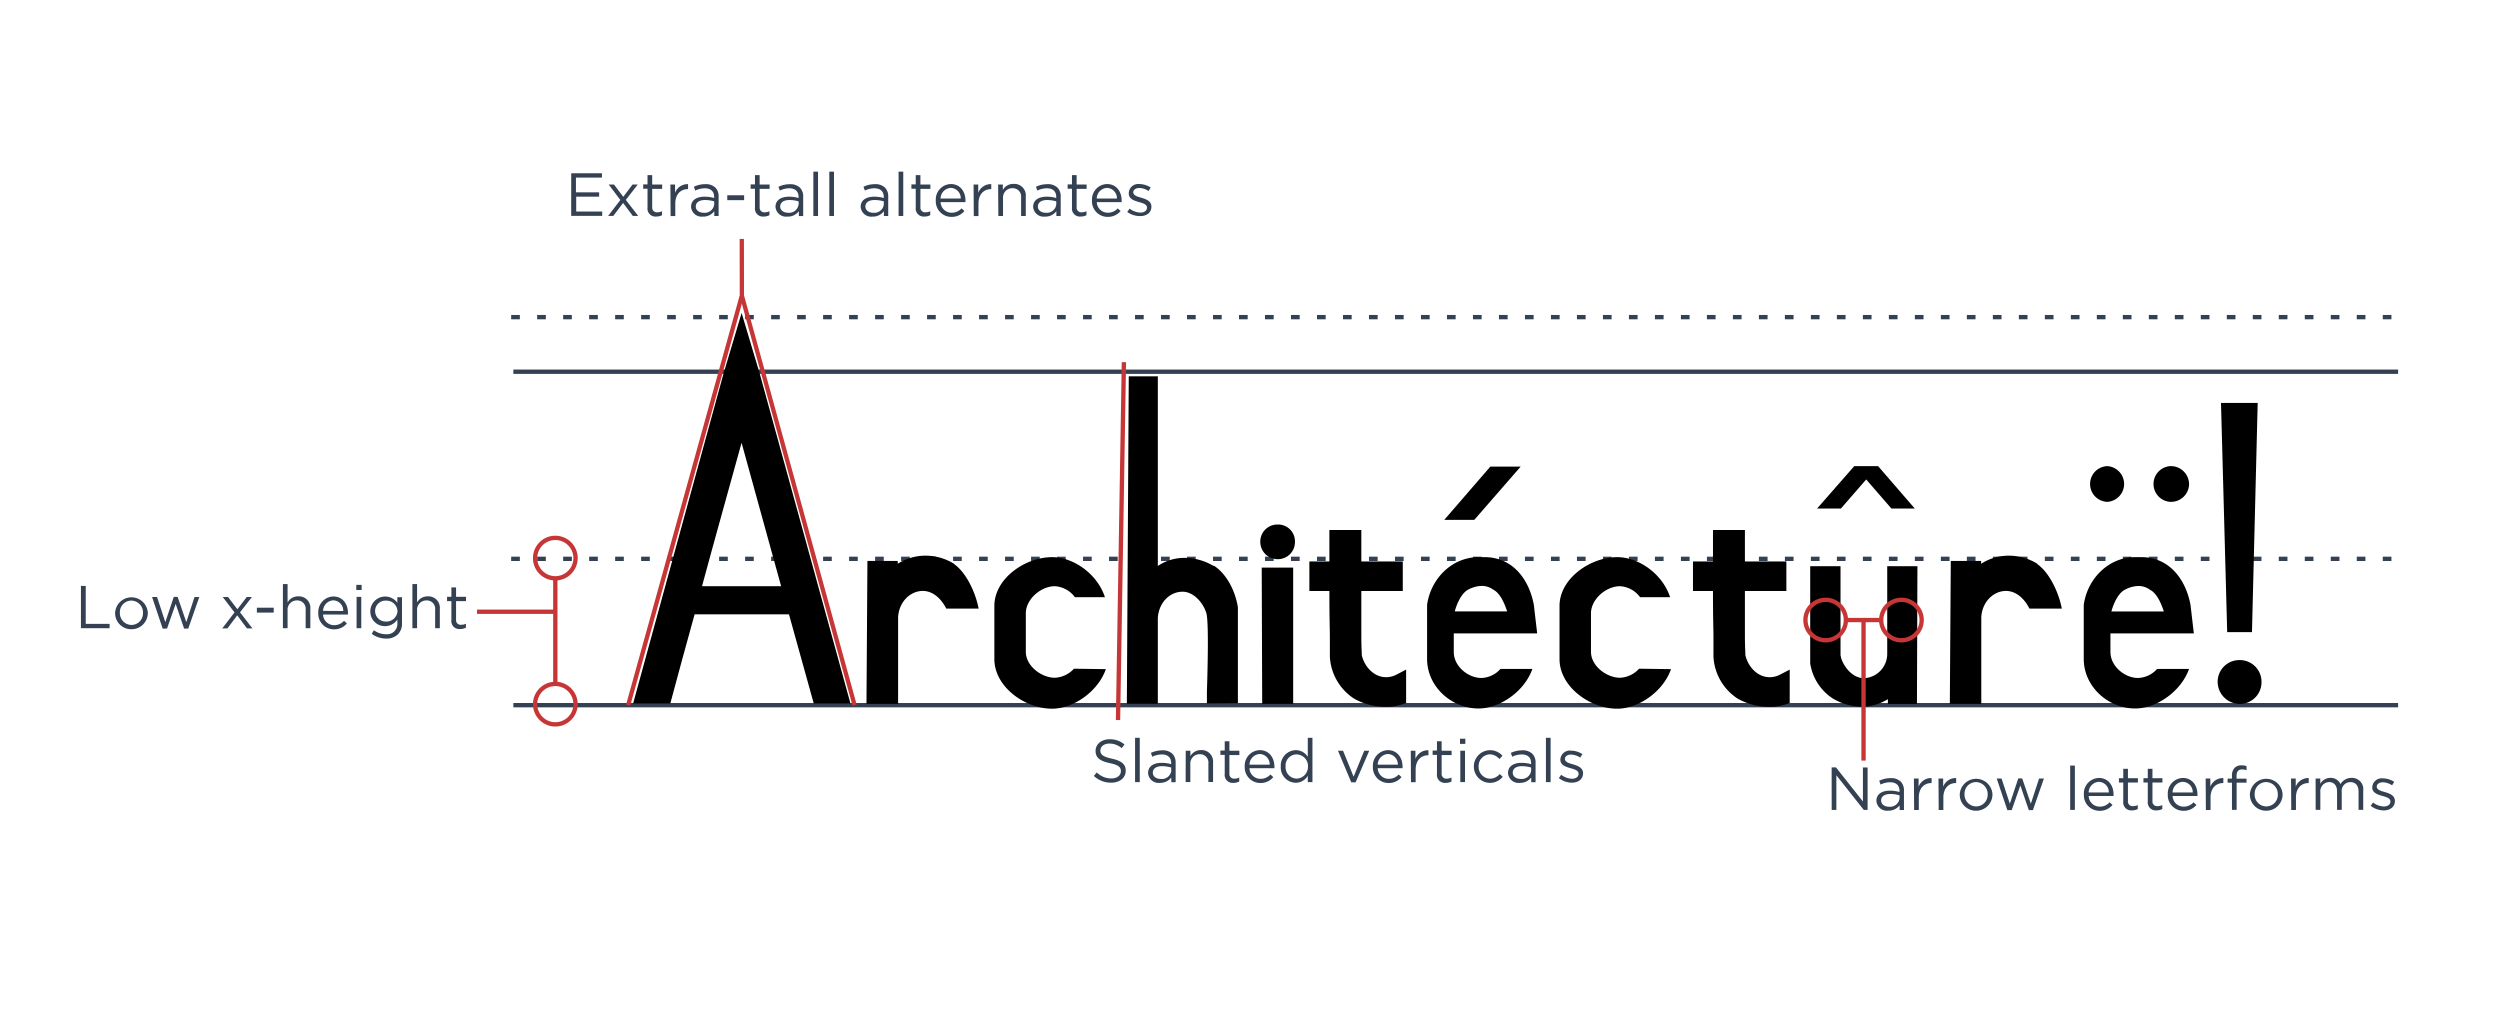 <svg xmlns="http://www.w3.org/2000/svg" viewBox="0 0 577.05 235.09"><defs><style>.cls-1{fill:#fff;}.cls-2,.cls-3,.cls-4,.cls-6{fill:none;stroke-miterlimit:10;}.cls-2,.cls-3{stroke:#344152;}.cls-2{stroke-linecap:square;stroke-dasharray:1 5;}.cls-4,.cls-6{stroke:#c73636;}.cls-4{stroke-width:0.99px;}.cls-5{fill:#344152;}</style></defs><title>Asset 4</title><g id="Layer_2" data-name="Layer 2"><g id="Layer_1-2" data-name="Layer 1"><rect class="cls-1" width="577.05" height="235.09"/><line class="cls-2" x1="118.49" y1="128.99" x2="553.53" y2="128.99"/><line class="cls-2" x1="118.49" y1="73.2" x2="553.53" y2="73.2"/><line class="cls-3" x1="118.49" y1="85.8" x2="553.53" y2="85.8"/><line class="cls-3" x1="118.49" y1="162.77" x2="553.53" y2="162.77"/><path d="M196.3,162.37h-8.47l-5.72-20.57H160.33c-1.87,6.71-3.85,14-5.61,20.57h-8.58L167,86.24l4.18-14,4.18,14Zm-16-27.06-9.13-33.11c-3.08,11.22-6.05,21.67-9.13,33.11Z"/><path d="M220.28,130.24c2.64,1.87,4.84,6.27,5.61,10.23h-7.48c-1.21-2.42-3.19-4.07-5.39-4.07-3.08,0-5.61,2.75-5.72,6.16v19.91H200l.22-33h7v.66a11.79,11.79,0,0,1,6.38-1.87,12.45,12.45,0,0,1,6.6,1.87Z"/><path d="M255.26,154.45c-1.87,5.28-7.59,9.13-12.43,9.13-6.27,0-13.31-5.06-13.31-11.44V139.6c.22-6.27,7.26-11,13.31-11,4.95,0,10.45,3.85,12.21,9.24h-6.93a6.2,6.2,0,0,0-4.62-2.53c-3.08,0-6.49,2.75-6.71,6v9.13c0,3.3,3.63,6,6.71,6a6.37,6.37,0,0,0,4.4-2.09Z"/><path d="M278.58,162.37v-2.64c.55-17.38-.11-17.82-.11-18.15-.77-2.53-3-5-5.5-5-3,0-5.5,2.53-5.72,6.05v19.8H260.1l.44-75.57h6.71v43.78a10.93,10.93,0,0,1,6.38-1.87,13.11,13.11,0,0,1,6.49,1.87v-.11c3,1.87,5.06,5.94,5.61,9.68v22.11Z"/><path d="M290.9,125.07a3.94,3.94,0,0,1,4-4,3.88,3.88,0,0,1,4,4,3.94,3.94,0,0,1-4,4A4,4,0,0,1,290.9,125.07Zm.33,5.94h7.26v31.46h-7.15Z"/><path d="M324.56,154.56v7.7a13.16,13.16,0,0,1-3.85.88h-1.43a14.88,14.88,0,0,1-6.71-1.87,12.32,12.32,0,0,1-5.61-9.68v-4.51c0-2.2-.11-3.74-.11-10.67h-4.62v-6.82h4.62v-7.26h7.37v7.26h9.57v6.82h-9.57v10c0,3.08.11,4.07.11,4.84.66,2.75,2.86,5.06,5.61,5.06a5.11,5.11,0,0,0,2.31-.55Z"/><path d="M335.56,146.2v4.29c0,3.3,3.3,6,6.38,6a6.17,6.17,0,0,0,4.4-2.09h7.37c-1.87,5.28-7.59,9.13-12.43,9.13-6.27,0-11.88-5.06-11.88-11.44V139.6c.88-6.16,5.83-11,11.88-11h1.43c6.05,0,10.12,4.62,11.33,11l.77,6.6ZM340.29,120h-6.93L344,107.7H351Zm-4.51,21.12h12.1c-.55-1.65-1.54-4.18-3.19-5a4.42,4.42,0,0,0-2.75-.88,7,7,0,0,0-3.3,1C337.21,137.18,336.22,139.49,335.78,141.14Z"/><path d="M385.71,154.45c-1.87,5.28-7.59,9.13-12.43,9.13-6.27,0-13.31-5.06-13.31-11.44V139.6c.22-6.27,7.26-11,13.31-11,4.95,0,10.45,3.85,12.21,9.24h-6.93a6.2,6.2,0,0,0-4.62-2.53c-3.08,0-6.49,2.75-6.71,6v9.13c0,3.3,3.63,6,6.71,6a6.37,6.37,0,0,0,4.4-2.09Z"/><path d="M413.1,154.56v7.7a13.16,13.16,0,0,1-3.85.88h-1.43a14.88,14.88,0,0,1-6.71-1.87,12.32,12.32,0,0,1-5.61-9.68v-4.51c0-2.2-.11-3.74-.11-10.67h-4.62v-6.82h4.62v-7.26h7.37v7.26h9.57v6.82h-9.57v10c0,3.08.11,4.07.11,4.84.66,2.75,2.86,5.06,5.61,5.06a5.11,5.11,0,0,0,2.31-.55Z"/><path d="M442.58,130.69l-.11,31.79h-6.71v-1.1a11.83,11.83,0,0,1-6.16,1.76,13.82,13.82,0,0,1-6.49-1.87,11.82,11.82,0,0,1-5.28-8.14V130.69h7v20.57a2.23,2.23,0,0,1,.11.55c.77,2.42,2.86,4.73,5.28,4.73a5.62,5.62,0,0,0,5.39-5.72V130.69Zm-6-13.31-5.83-6.71-5.83,6.71h-5.5l8.58-9.79h5.5l8.47,9.79Z"/><path d="M470.3,130.24c2.64,1.87,4.84,6.27,5.61,10.23h-7.48c-1.21-2.42-3.19-4.07-5.39-4.07-3.08,0-5.61,2.75-5.72,6.16v19.91h-7.26l.22-33h7v.66a11.79,11.79,0,0,1,6.38-1.87,12.45,12.45,0,0,1,6.6,1.87Z"/><path d="M487.13,146.2v4.29c0,3.3,3.3,6,6.38,6a6.17,6.17,0,0,0,4.4-2.09h7.37c-1.87,5.28-7.59,9.13-12.43,9.13-6.27,0-11.88-5.06-11.88-11.44V139.6c.88-6.16,5.83-11,11.88-11h1.43c6.05,0,10.12,4.62,11.33,11l.77,6.6Zm-.77-30.36a4.13,4.13,0,0,1,0-8.25,4.13,4.13,0,0,1,0,8.25Zm1,25.3h12.1c-.55-1.65-1.54-4.18-3.19-5a4.42,4.42,0,0,0-2.75-.88,7,7,0,0,0-3.3,1C488.78,137.18,487.79,139.49,487.35,141.14Zm17.93-29.37a4.18,4.18,0,0,1-4.29,4.07,4.13,4.13,0,0,1,0-8.25A4.2,4.2,0,0,1,505.28,111.77Z"/><path d="M522,157.42a5,5,0,0,1-5.06,5.06,5.12,5.12,0,0,1-5.06-5.06,5,5,0,0,1,5.06-5.06A5,5,0,0,1,522,157.42ZM512.65,93h8.47l-1.32,52.91h-5.72Z"/><line class="cls-4" x1="171.23" y1="68.21" x2="197.26" y2="162.77"/><polyline class="cls-4" points="144.99 162.77 171.24 68.22 171.22 55.15"/><path class="cls-5" d="M131.85,40h7.09v1h-6V44.4h5.35v1H133v3.43H139v1h-7.16Z"/><path class="cls-5" d="M143.86,45.43,146,42.6h1.2l-2.75,3.54,2.86,3.7h-1.25l-2.24-3-2.26,3h-1.2l2.83-3.68L140.5,42.6h1.23Z"/><path class="cls-5" d="M149.46,47.93V43.56h-1v-1h1V40.42h1.08V42.6h2.3v1h-2.3v4.23A1.07,1.07,0,0,0,151.76,49a2.27,2.27,0,0,0,1.05-.25v.92a2.72,2.72,0,0,1-1.3.31A1.84,1.84,0,0,1,149.46,47.93Z"/><path class="cls-5" d="M154.74,42.6h1.08V44.5a3.1,3.1,0,0,1,3-2v1.16h-.08c-1.58,0-2.87,1.13-2.87,3.32v2.89h-1.08Z"/><path class="cls-5" d="M159.51,47.74v0c0-1.53,1.26-2.34,3.1-2.34a7.67,7.67,0,0,1,2.23.31v-.25c0-1.3-.8-2-2.16-2a5.05,5.05,0,0,0-2.2.53l-.32-.88a6,6,0,0,1,2.63-.6,3.18,3.18,0,0,1,2.34.8,2.86,2.86,0,0,1,.74,2.12v4.43h-1V48.75A3.17,3.17,0,0,1,162.22,50,2.44,2.44,0,0,1,159.51,47.74Zm5.34-.56v-.7a7.58,7.58,0,0,0-2.13-.31c-1.36,0-2.12.59-2.12,1.5v0c0,.91.84,1.44,1.82,1.44A2.19,2.19,0,0,0,164.85,47.19Z"/><path class="cls-5" d="M167.87,45.07h3.89V46.2h-3.89Z"/><path class="cls-5" d="M174.26,47.93V43.56h-1v-1h1V40.42h1.08V42.6h2.3v1h-2.3v4.23A1.07,1.07,0,0,0,176.55,49a2.27,2.27,0,0,0,1.05-.25v.92a2.72,2.72,0,0,1-1.3.31A1.84,1.84,0,0,1,174.26,47.93Z"/><path class="cls-5" d="M179,47.74v0c0-1.53,1.26-2.34,3.1-2.34a7.67,7.67,0,0,1,2.23.31v-.25c0-1.3-.8-2-2.16-2A5.05,5.05,0,0,0,180,44l-.32-.88a6,6,0,0,1,2.63-.6,3.18,3.18,0,0,1,2.34.8,2.86,2.86,0,0,1,.74,2.12v4.43h-1V48.75A3.17,3.17,0,0,1,181.69,50,2.44,2.44,0,0,1,179,47.74Zm5.34-.56v-.7a7.58,7.58,0,0,0-2.13-.31c-1.36,0-2.12.59-2.12,1.5v0c0,.91.84,1.44,1.82,1.44A2.19,2.19,0,0,0,184.32,47.19Z"/><path class="cls-5" d="M187.74,39.62h1.08V49.85h-1.08Z"/><path class="cls-5" d="M191.42,39.62h1.08V49.85h-1.08Z"/><path class="cls-5" d="M198.66,47.74v0c0-1.53,1.26-2.34,3.1-2.34a7.67,7.67,0,0,1,2.23.31v-.25c0-1.3-.8-2-2.16-2a5.05,5.05,0,0,0-2.2.53l-.32-.88a6,6,0,0,1,2.63-.6,3.18,3.18,0,0,1,2.34.8,2.86,2.86,0,0,1,.74,2.12v4.43h-1V48.75A3.17,3.17,0,0,1,201.36,50,2.44,2.44,0,0,1,198.66,47.74Zm5.34-.56v-.7a7.58,7.58,0,0,0-2.13-.31c-1.36,0-2.12.59-2.12,1.5v0c0,.91.84,1.44,1.82,1.44A2.19,2.19,0,0,0,204,47.19Z"/><path class="cls-5" d="M207.41,39.62h1.08V49.85h-1.08Z"/><path class="cls-5" d="M211.37,47.93V43.56h-1v-1h1V40.42h1.08V42.6h2.3v1h-2.3v4.23A1.07,1.07,0,0,0,213.67,49a2.27,2.27,0,0,0,1.05-.25v.92a2.72,2.72,0,0,1-1.3.31A1.84,1.84,0,0,1,211.37,47.93Z"/><path class="cls-5" d="M216,46.25v0a3.57,3.57,0,0,1,3.47-3.77c2.14,0,3.38,1.71,3.38,3.82a2.88,2.88,0,0,1,0,.35h-5.74a2.53,2.53,0,0,0,2.55,2.45,3,3,0,0,0,2.28-1l.67.6a3.74,3.74,0,0,1-3,1.36A3.6,3.6,0,0,1,216,46.25Zm5.76-.42a2.38,2.38,0,0,0-2.31-2.46,2.5,2.5,0,0,0-2.35,2.46Z"/><path class="cls-5" d="M224.72,42.6h1.08V44.5a3.1,3.1,0,0,1,3-2v1.16h-.08c-1.58,0-2.87,1.13-2.87,3.32v2.89h-1.08Z"/><path class="cls-5" d="M230.39,42.6h1.08v1.26A2.74,2.74,0,0,1,234,42.45a2.64,2.64,0,0,1,2.77,2.9v4.5h-1.08V45.62a1.93,1.93,0,0,0-2-2.18,2.13,2.13,0,0,0-2.17,2.27v4.15h-1.08Z"/><path class="cls-5" d="M238.47,47.74v0c0-1.53,1.26-2.34,3.1-2.34a7.67,7.67,0,0,1,2.23.31v-.25c0-1.3-.8-2-2.16-2a5.05,5.05,0,0,0-2.2.53l-.32-.88a6,6,0,0,1,2.63-.6,3.18,3.18,0,0,1,2.34.8,2.86,2.86,0,0,1,.74,2.12v4.43h-1V48.75A3.17,3.17,0,0,1,241.17,50,2.44,2.44,0,0,1,238.47,47.74Zm5.34-.56v-.7a7.58,7.58,0,0,0-2.13-.31c-1.36,0-2.12.59-2.12,1.5v0c0,.91.84,1.44,1.82,1.44A2.19,2.19,0,0,0,243.81,47.19Z"/><path class="cls-5" d="M247.43,47.93V43.56h-1v-1h1V40.42h1.08V42.6h2.3v1h-2.3v4.23A1.07,1.07,0,0,0,249.73,49a2.27,2.27,0,0,0,1.05-.25v.92a2.72,2.72,0,0,1-1.3.31A1.84,1.84,0,0,1,247.43,47.93Z"/><path class="cls-5" d="M252.05,46.25v0a3.57,3.57,0,0,1,3.47-3.77c2.14,0,3.38,1.71,3.38,3.82a2.88,2.88,0,0,1,0,.35h-5.74a2.53,2.53,0,0,0,2.55,2.45,3,3,0,0,0,2.28-1l.67.6a3.74,3.74,0,0,1-3,1.36A3.6,3.6,0,0,1,252.05,46.25Zm5.76-.42a2.38,2.38,0,0,0-2.31-2.46,2.5,2.5,0,0,0-2.35,2.46Z"/><path class="cls-5" d="M260.19,48.92l.55-.77a4.23,4.23,0,0,0,2.51.92c.87,0,1.5-.45,1.5-1.15v0c0-.73-.85-1-1.81-1.27-1.13-.32-2.4-.71-2.4-2v0A2.19,2.19,0,0,1,263,42.48a5,5,0,0,1,2.61.8l-.49.81a4.09,4.09,0,0,0-2.14-.7c-.85,0-1.4.45-1.4,1v0c0,.69.9,1,1.86,1.25,1.12.34,2.33.77,2.33,2.07v0c0,1.37-1.13,2.17-2.58,2.17A5,5,0,0,1,260.19,48.92Z"/><path class="cls-5" d="M252.48,179.1l.69-.81a4.67,4.67,0,0,0,3.36,1.39c1.32,0,2.19-.7,2.19-1.67v0c0-.91-.49-1.43-2.55-1.86-2.25-.49-3.29-1.22-3.29-2.83v0c0-1.54,1.36-2.68,3.22-2.68a5.12,5.12,0,0,1,3.45,1.2l-.64.85a4.31,4.31,0,0,0-2.83-1.06c-1.27,0-2.09.7-2.09,1.58v0c0,.92.5,1.44,2.66,1.91s3.19,1.27,3.19,2.77v0c0,1.68-1.4,2.77-3.35,2.77A5.74,5.74,0,0,1,252.48,179.1Z"/><path class="cls-5" d="M262,170.3h1.08v10.23H262Z"/><path class="cls-5" d="M265,178.42v0c0-1.53,1.26-2.34,3.1-2.34a7.67,7.67,0,0,1,2.23.31v-.25c0-1.3-.8-2-2.16-2a5.05,5.05,0,0,0-2.2.53l-.32-.88a6,6,0,0,1,2.63-.6,3.18,3.18,0,0,1,2.34.8,2.86,2.86,0,0,1,.74,2.12v4.43h-1v-1.09a3.17,3.17,0,0,1-2.62,1.25A2.44,2.44,0,0,1,265,178.42Zm5.34-.56v-.7a7.58,7.58,0,0,0-2.13-.31c-1.36,0-2.12.59-2.12,1.5v0c0,.91.84,1.44,1.82,1.44A2.19,2.19,0,0,0,270.37,177.86Z"/><path class="cls-5" d="M273.69,173.28h1.08v1.26a2.74,2.74,0,0,1,2.48-1.41A2.64,2.64,0,0,1,280,176v4.5h-1.08v-4.23a1.93,1.93,0,0,0-2-2.18,2.13,2.13,0,0,0-2.17,2.27v4.15h-1.08Z"/><path class="cls-5" d="M282.69,178.61v-4.37h-1v-1h1V171.1h1.08v2.18h2.3v1h-2.3v4.23a1.07,1.07,0,0,0,1.22,1.21,2.27,2.27,0,0,0,1.05-.25v.92a2.72,2.72,0,0,1-1.3.31A1.84,1.84,0,0,1,282.69,178.61Z"/><path class="cls-5" d="M287.31,176.92v0a3.57,3.57,0,0,1,3.47-3.77c2.14,0,3.38,1.71,3.38,3.82a2.88,2.88,0,0,1,0,.35H288.4a2.53,2.53,0,0,0,2.55,2.45,3,3,0,0,0,2.28-1l.67.6a3.74,3.74,0,0,1-3,1.36A3.6,3.6,0,0,1,287.31,176.92Zm5.76-.42a2.38,2.38,0,0,0-2.31-2.46,2.5,2.5,0,0,0-2.35,2.46Z"/><path class="cls-5" d="M295.63,176.92v0a3.55,3.55,0,0,1,3.46-3.77,3.27,3.27,0,0,1,2.77,1.54V170.3h1.08v10.23h-1.08v-1.46a3.25,3.25,0,0,1-2.77,1.61A3.53,3.53,0,0,1,295.63,176.92Zm6.28,0v0a2.69,2.69,0,0,0-2.62-2.79,2.56,2.56,0,0,0-2.55,2.79v0a2.62,2.62,0,0,0,2.55,2.8A2.7,2.7,0,0,0,301.9,176.91Z"/><path class="cls-5" d="M308.83,173.28H310l2.44,6,2.45-6h1.16l-3.15,7.3h-1Z"/><path class="cls-5" d="M316.89,176.92v0a3.57,3.57,0,0,1,3.47-3.77c2.14,0,3.38,1.71,3.38,3.82a2.88,2.88,0,0,1,0,.35H318a2.53,2.53,0,0,0,2.55,2.45,3,3,0,0,0,2.28-1l.67.6a3.74,3.74,0,0,1-3,1.36A3.6,3.6,0,0,1,316.89,176.92Zm5.76-.42a2.38,2.38,0,0,0-2.31-2.46A2.5,2.5,0,0,0,318,176.5Z"/><path class="cls-5" d="M325.63,173.28h1.08v1.89a3.1,3.1,0,0,1,3-2v1.16h-.08c-1.58,0-2.87,1.13-2.87,3.32v2.89h-1.08Z"/><path class="cls-5" d="M331.68,178.61v-4.37h-1v-1h1V171.1h1.08v2.18h2.3v1h-2.3v4.23a1.07,1.07,0,0,0,1.22,1.21,2.27,2.27,0,0,0,1.05-.25v.92a2.72,2.72,0,0,1-1.3.31A1.84,1.84,0,0,1,331.68,178.61Z"/><path class="cls-5" d="M337,170.51h1.23v1.19H337Zm.07,2.77h1.08v7.24h-1.08Z"/><path class="cls-5" d="M340.19,176.94v0a3.77,3.77,0,0,1,6.61-2.49l-.71.76a2.92,2.92,0,0,0-2.2-1.09,2.67,2.67,0,0,0-2.59,2.8v0a2.71,2.71,0,0,0,2.66,2.82,3,3,0,0,0,2.21-1.08l.69.64a3.75,3.75,0,0,1-6.67-2.35Z"/><path class="cls-5" d="M348.08,178.42v0c0-1.53,1.26-2.34,3.1-2.34a7.67,7.67,0,0,1,2.23.31v-.25c0-1.3-.8-2-2.16-2a5.05,5.05,0,0,0-2.2.53l-.32-.88a6,6,0,0,1,2.63-.6,3.18,3.18,0,0,1,2.34.8,2.86,2.86,0,0,1,.74,2.12v4.43h-1v-1.09a3.17,3.17,0,0,1-2.62,1.25A2.44,2.44,0,0,1,348.08,178.42Zm5.34-.56v-.7a7.58,7.58,0,0,0-2.13-.31c-1.36,0-2.12.59-2.12,1.5v0c0,.91.84,1.44,1.82,1.44A2.19,2.19,0,0,0,353.42,177.86Z"/><path class="cls-5" d="M356.83,170.3h1.08v10.23h-1.08Z"/><path class="cls-5" d="M359.81,179.6l.55-.77a4.23,4.23,0,0,0,2.51.92c.87,0,1.5-.45,1.5-1.15v0c0-.73-.85-1-1.81-1.27-1.13-.32-2.4-.71-2.4-2v0a2.19,2.19,0,0,1,2.47-2.07,5,5,0,0,1,2.61.8l-.49.81a4.09,4.09,0,0,0-2.14-.7c-.85,0-1.4.45-1.4,1v0c0,.69.9,1,1.86,1.25,1.12.34,2.33.77,2.33,2.07v0c0,1.37-1.13,2.17-2.58,2.17A5,5,0,0,1,359.81,179.6Z"/><path class="cls-5" d="M18.68,135.24h1.11V144H25.3v1H18.68Z"/><path class="cls-5" d="M26.57,141.46v0a3.78,3.78,0,0,1,7.55,0v0a3.76,3.76,0,0,1-3.8,3.78A3.71,3.71,0,0,1,26.57,141.46Zm6.44,0v0a2.74,2.74,0,0,0-2.69-2.83,2.67,2.67,0,0,0-2.65,2.8v0a2.72,2.72,0,0,0,2.68,2.82A2.67,2.67,0,0,0,33,141.46Z"/><path class="cls-5" d="M35.1,137.8h1.15l1.91,5.81,1.95-5.84H41l2,5.84,1.9-5.81H46l-2.55,7.3H42.5l-1.95-5.71-2,5.71h-1Z"/><path class="cls-5" d="M54.79,140.63l2.16-2.83h1.2l-2.75,3.54,2.86,3.7H57l-2.24-3-2.26,3h-1.2l2.83-3.68-2.72-3.56h1.23Z"/><path class="cls-5" d="M59.29,140.27h3.89v1.13H59.29Z"/><path class="cls-5" d="M65.3,134.82h1.08v4.24a2.74,2.74,0,0,1,2.48-1.41,2.64,2.64,0,0,1,2.77,2.9V145H70.55v-4.23a1.93,1.93,0,0,0-2-2.18,2.13,2.13,0,0,0-2.17,2.27V145H65.3Z"/><path class="cls-5" d="M73.47,141.45v0a3.57,3.57,0,0,1,3.47-3.77c2.14,0,3.38,1.71,3.38,3.82a2.88,2.88,0,0,1,0,.35H74.57a2.53,2.53,0,0,0,2.55,2.45,3,3,0,0,0,2.28-1l.67.6a3.74,3.74,0,0,1-3,1.36A3.6,3.6,0,0,1,73.47,141.45Zm5.76-.42a2.38,2.38,0,0,0-2.31-2.46A2.5,2.5,0,0,0,74.57,141Z"/><path class="cls-5" d="M82.24,135h1.23v1.19H82.24Zm.07,2.77h1.08V145H82.31Z"/><path class="cls-5" d="M85.81,146.31l.49-.84a4.63,4.63,0,0,0,2.79.92,2.38,2.38,0,0,0,2.63-2.58V143a3.43,3.43,0,0,1-2.84,1.53,3.35,3.35,0,0,1-3.4-3.39v0a3.43,3.43,0,0,1,6.23-2v-1.3h1.08v6a3.49,3.49,0,0,1-.92,2.56,3.81,3.81,0,0,1-2.76,1A5.68,5.68,0,0,1,85.81,146.31Zm5.94-5.22v0a2.54,2.54,0,0,0-2.66-2.45A2.39,2.39,0,0,0,86.58,141v0a2.45,2.45,0,0,0,2.51,2.47A2.56,2.56,0,0,0,91.75,141.08Z"/><path class="cls-5" d="M95.19,134.82h1.08v4.24a2.74,2.74,0,0,1,2.48-1.41,2.64,2.64,0,0,1,2.77,2.9V145h-1.08v-4.23a1.93,1.93,0,0,0-2-2.18,2.13,2.13,0,0,0-2.17,2.27V145H95.19Z"/><path class="cls-5" d="M104.19,143.13v-4.37h-1v-1h1v-2.18h1.08v2.18h2.3v1h-2.3V143a1.07,1.07,0,0,0,1.22,1.21,2.27,2.27,0,0,0,1.05-.25v.92a2.72,2.72,0,0,1-1.3.31A1.84,1.84,0,0,1,104.19,143.13Z"/><path class="cls-5" d="M422.78,177.13h1L430,185v-7.86h1.08v9.81h-.88l-6.33-8v8h-1.08Z"/><path class="cls-5" d="M433.11,184.84v0c0-1.53,1.26-2.34,3.1-2.34a7.67,7.67,0,0,1,2.23.31v-.25c0-1.3-.8-2-2.16-2a5.05,5.05,0,0,0-2.2.53l-.32-.88a6,6,0,0,1,2.63-.6,3.18,3.18,0,0,1,2.34.8,2.86,2.86,0,0,1,.74,2.12v4.43h-1v-1.09a3.17,3.17,0,0,1-2.62,1.25A2.44,2.44,0,0,1,433.11,184.84Zm5.34-.56v-.7a7.54,7.54,0,0,0-2.13-.31c-1.36,0-2.12.59-2.12,1.5v0c0,.91.84,1.44,1.82,1.44A2.19,2.19,0,0,0,438.45,184.28Z"/><path class="cls-5" d="M441.77,179.7h1.08v1.89a3.1,3.1,0,0,1,3-2v1.16h-.08c-1.58,0-2.87,1.13-2.87,3.32v2.89h-1.08Z"/><path class="cls-5" d="M447.44,179.7h1.08v1.89a3.1,3.1,0,0,1,3-2v1.16h-.08c-1.58,0-2.87,1.13-2.87,3.32v2.89h-1.08Z"/><path class="cls-5" d="M452.35,183.35v0a3.78,3.78,0,0,1,7.55,0v0a3.76,3.76,0,0,1-3.8,3.78A3.71,3.71,0,0,1,452.35,183.35Zm6.44,0v0a2.74,2.74,0,0,0-2.69-2.83,2.67,2.67,0,0,0-2.65,2.8v0a2.72,2.72,0,0,0,2.68,2.82A2.67,2.67,0,0,0,458.79,183.35Z"/><path class="cls-5" d="M460.88,179.7H462l1.91,5.81,1.95-5.84h.9l2,5.84,1.9-5.81h1.12l-2.55,7.3h-.94l-1.95-5.71-2,5.71h-1Z"/><path class="cls-5" d="M477.84,176.71h1.08v10.23h-1.08Z"/><path class="cls-5" d="M481,183.34v0a3.57,3.57,0,0,1,3.47-3.77c2.14,0,3.38,1.71,3.38,3.82a2.88,2.88,0,0,1,0,.35h-5.74a2.53,2.53,0,0,0,2.55,2.45,3,3,0,0,0,2.28-1l.67.6a3.74,3.74,0,0,1-3,1.36A3.6,3.6,0,0,1,481,183.34Zm5.76-.42a2.38,2.38,0,0,0-2.31-2.46,2.5,2.5,0,0,0-2.35,2.46Z"/><path class="cls-5" d="M490.09,185v-4.37h-1v-1h1v-2.18h1.08v2.18h2.3v1h-2.3v4.23a1.07,1.07,0,0,0,1.22,1.21,2.27,2.27,0,0,0,1.05-.25v.92a2.72,2.72,0,0,1-1.3.31A1.84,1.84,0,0,1,490.09,185Z"/><path class="cls-5" d="M495.75,185v-4.37h-1v-1h1v-2.18h1.08v2.18h2.3v1h-2.3v4.23a1.07,1.07,0,0,0,1.22,1.21,2.27,2.27,0,0,0,1.05-.25v.92a2.72,2.72,0,0,1-1.3.31A1.84,1.84,0,0,1,495.75,185Z"/><path class="cls-5" d="M500.37,183.34v0a3.57,3.57,0,0,1,3.47-3.77c2.14,0,3.38,1.71,3.38,3.82a2.88,2.88,0,0,1,0,.35h-5.74a2.53,2.53,0,0,0,2.55,2.45,3,3,0,0,0,2.28-1l.67.6a3.74,3.74,0,0,1-3,1.36A3.6,3.6,0,0,1,500.37,183.34Zm5.76-.42a2.38,2.38,0,0,0-2.31-2.46,2.5,2.5,0,0,0-2.35,2.46Z"/><path class="cls-5" d="M509.11,179.7h1.08v1.89a3.1,3.1,0,0,1,3-2v1.16h-.08c-1.58,0-2.87,1.13-2.87,3.32v2.89h-1.08Z"/><path class="cls-5" d="M515.18,180.65h-1v-.94h1v-.63a2.56,2.56,0,0,1,.63-1.86,2.13,2.13,0,0,1,1.55-.56,3.28,3.28,0,0,1,1.19.18v.94a3.59,3.59,0,0,0-1.05-.18c-.84,0-1.26.5-1.26,1.54v.59h2.3v.92h-2.28v6.29h-1.08Z"/><path class="cls-5" d="M519.32,183.35v0a3.78,3.78,0,0,1,7.55,0v0a3.76,3.76,0,0,1-3.8,3.78A3.71,3.71,0,0,1,519.32,183.35Zm6.44,0v0a2.74,2.74,0,0,0-2.69-2.83,2.67,2.67,0,0,0-2.65,2.8v0a2.72,2.72,0,0,0,2.68,2.82A2.67,2.67,0,0,0,525.77,183.35Z"/><path class="cls-5" d="M528.82,179.7h1.08v1.89a3.1,3.1,0,0,1,3-2v1.16h-.08c-1.58,0-2.87,1.13-2.87,3.32v2.89h-1.08Z"/><path class="cls-5" d="M534.49,179.7h1.08v1.22a2.65,2.65,0,0,1,2.34-1.37,2.46,2.46,0,0,1,2.33,1.44,2.89,2.89,0,0,1,2.55-1.44,2.6,2.6,0,0,1,2.69,2.91v4.48h-1.08v-4.23c0-1.4-.7-2.18-1.88-2.18a2,2,0,0,0-2,2.24v4.17h-1.08v-4.26c0-1.36-.71-2.16-1.86-2.16a2.1,2.1,0,0,0-2,2.28v4.13h-1.08Z"/><path class="cls-5" d="M547.2,186l.55-.77a4.23,4.23,0,0,0,2.51.92c.87,0,1.5-.45,1.5-1.15v0c0-.73-.85-1-1.81-1.27-1.13-.32-2.39-.71-2.39-2v0a2.19,2.19,0,0,1,2.46-2.07,5,5,0,0,1,2.61.8l-.49.81a4.09,4.09,0,0,0-2.14-.7c-.85,0-1.4.45-1.4,1v0c0,.69.9,1,1.86,1.25,1.12.34,2.33.77,2.33,2.07v0c0,1.37-1.13,2.17-2.58,2.17A5,5,0,0,1,547.2,186Z"/><circle class="cls-6" cx="128.18" cy="128.82" r="4.67"/><circle class="cls-6" cx="128.18" cy="162.53" r="4.67"/><line class="cls-6" x1="128.18" y1="133.49" x2="128.18" y2="157.86"/><line class="cls-6" x1="128.18" y1="141.2" x2="110.1" y2="141.2"/><circle class="cls-6" cx="438.89" cy="143.12" r="4.67"/><circle class="cls-6" cx="421.4" cy="143.12" r="4.67"/><line class="cls-6" x1="434.22" y1="143.12" x2="426.07" y2="143.12"/><line class="cls-6" x1="430.14" y1="175.56" x2="430.14" y2="143.12"/><line class="cls-6" x1="259.42" y1="83.59" x2="258.06" y2="166.2"/></g></g></svg>